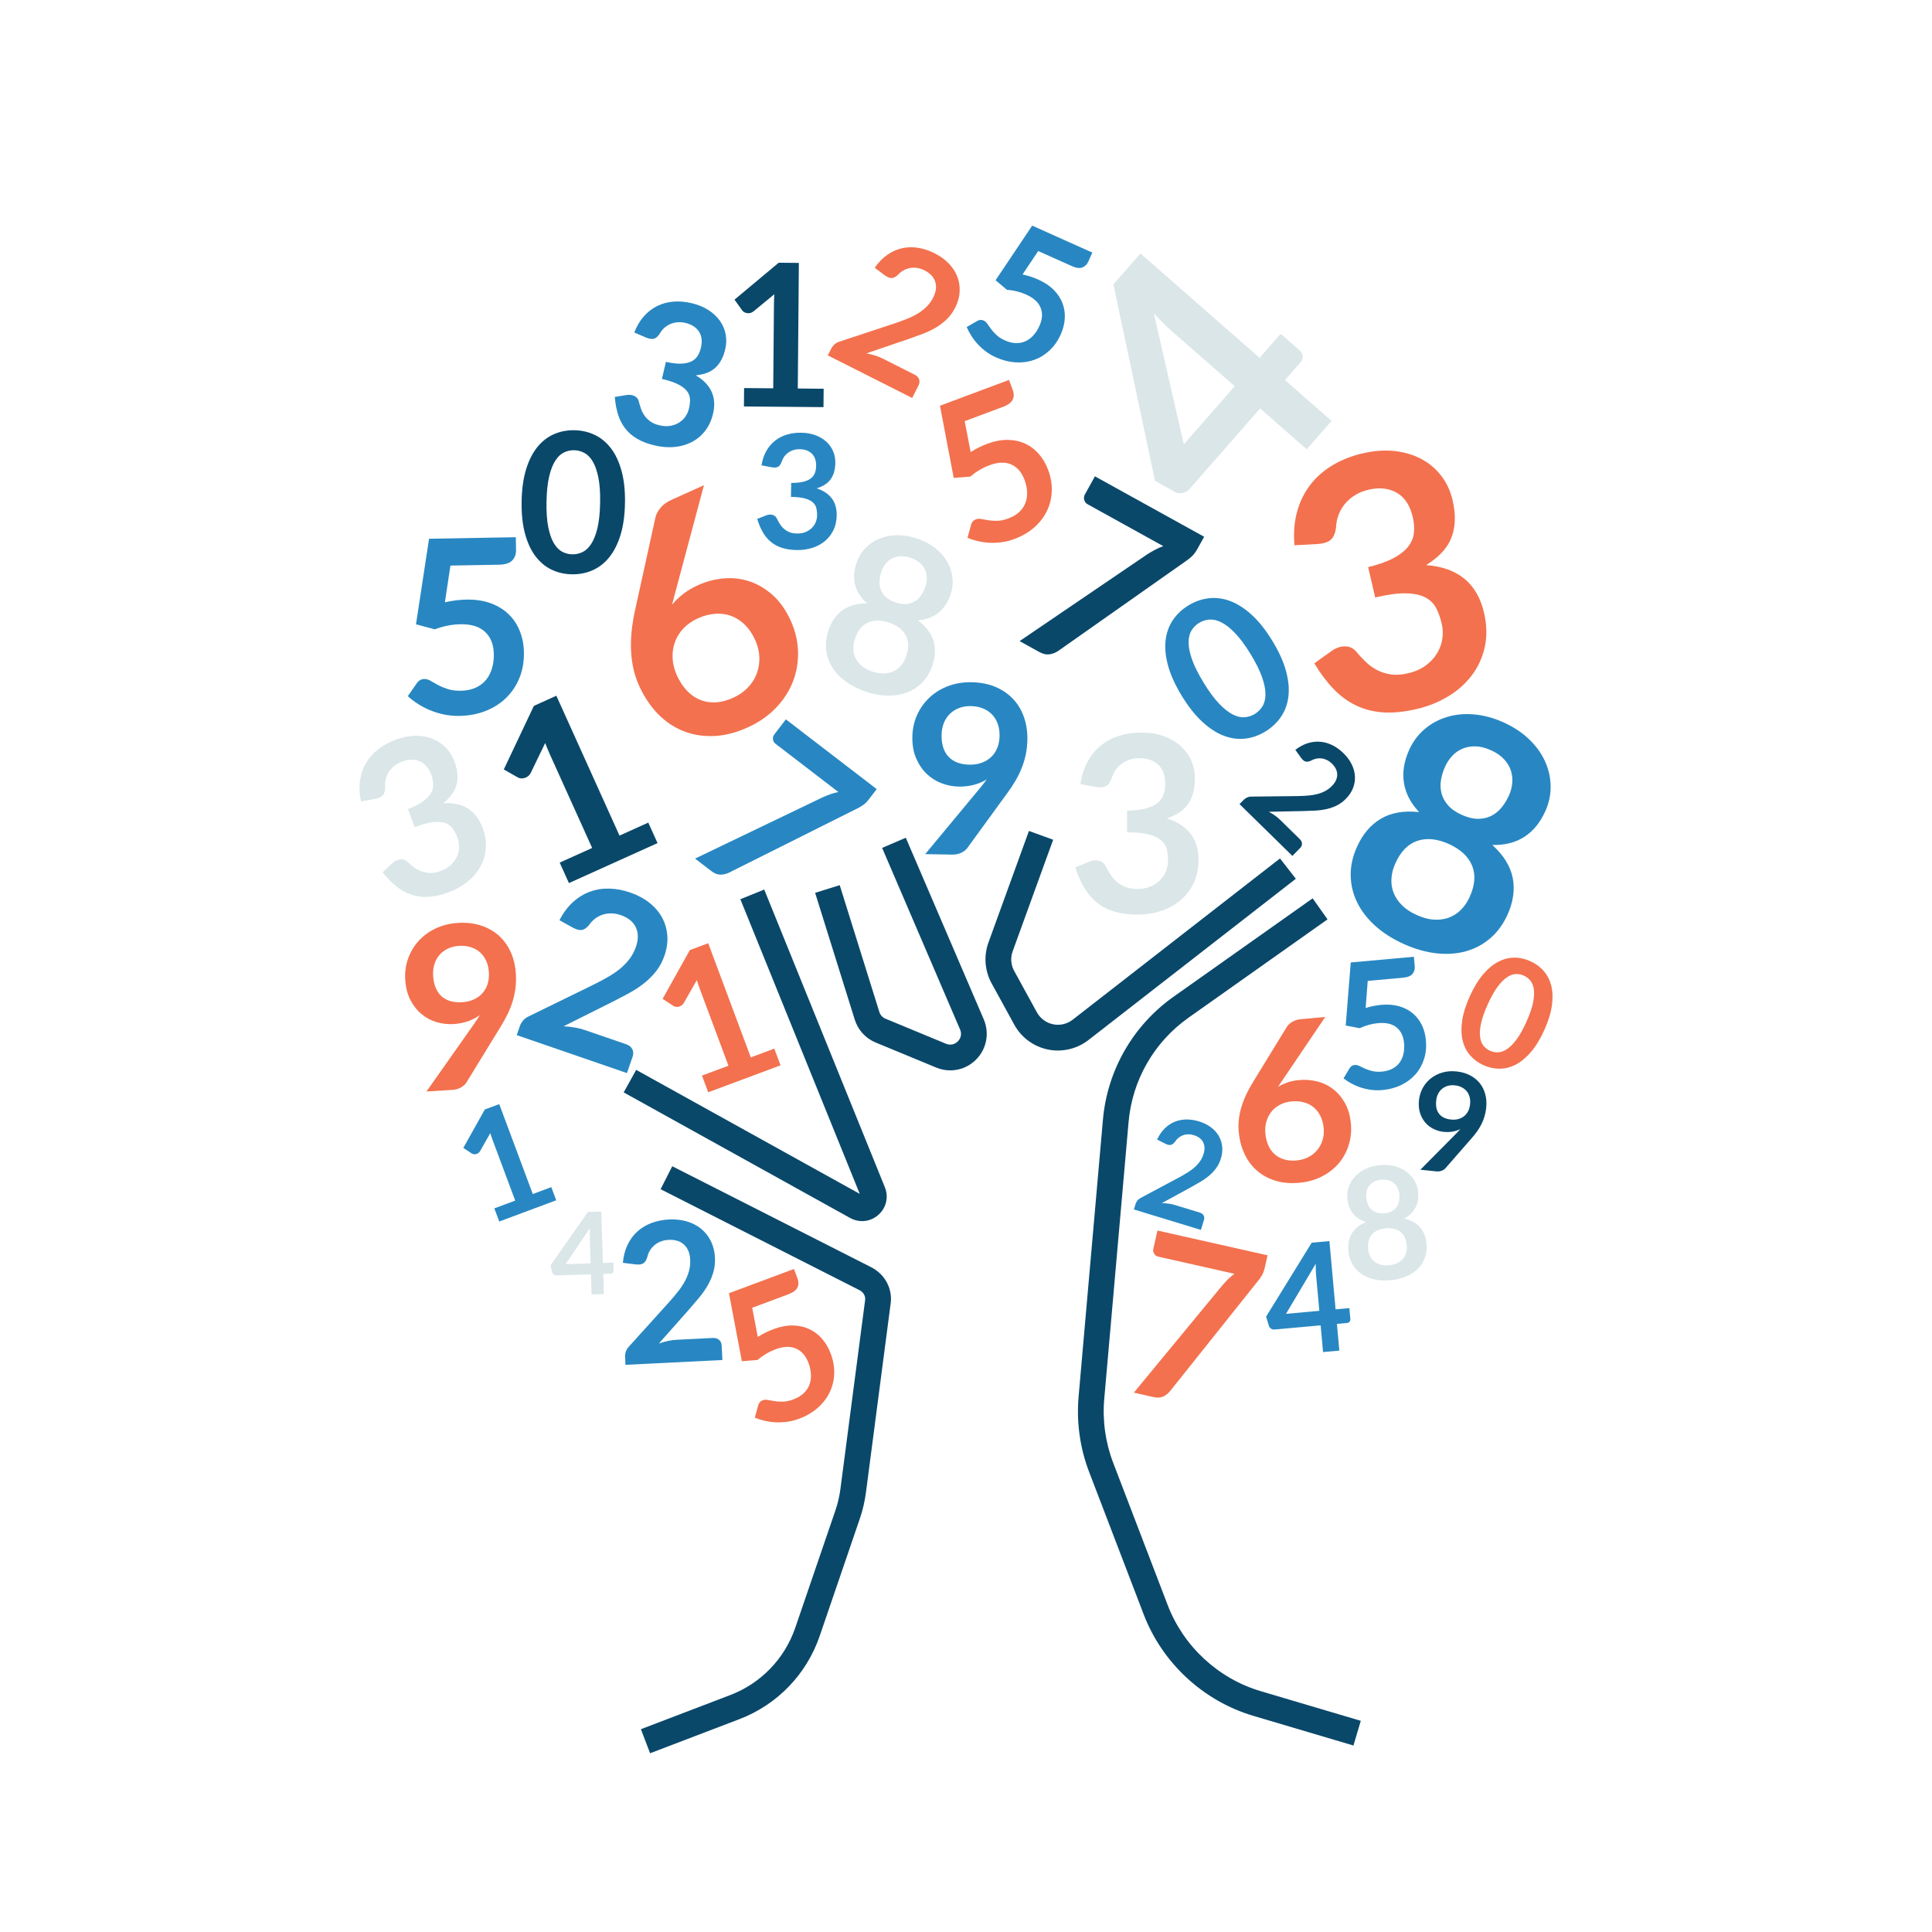 <?xml version="1.0" encoding="windows-1252"?>
<!-- Generator: Adobe Illustrator 19.0.0, SVG Export Plug-In . SVG Version: 6.00 Build 0)  -->
<svg version="1.1" id="Layer_1" xmlns="http://www.w3.org/2000/svg" xmlns:xlink="http://www.w3.org/1999/xlink" x="0px" y="0px" viewBox="0 0 150 150" style="enable-background:new 0 0 150 150;" xml:space="preserve">
<g id="XMLID_1_">
	<g id="XMLID_18_">
		<path id="XMLID_137_" style="fill:#0A486A;" d="M50.473,136.123l-0.714-1.869l6.93-2.647c2.388-0.912,4.232-2.822,5.059-5.24    l3.111-9.093c0.185-0.541,0.316-1.101,0.39-1.665l1.92-14.681c0.039-0.301-0.137-0.605-0.427-0.753L51.289,92.33l0.905-1.783    l15.454,7.845c1.047,0.533,1.652,1.65,1.506,2.782l-1.921,14.693c-0.091,0.696-0.252,1.387-0.48,2.054l-3.111,9.093    c-1.02,2.981-3.294,5.337-6.238,6.462L50.473,136.123z"/>
	</g>
	<g id="XMLID_16_">
		<path id="XMLID_136_" style="fill:#0A486A;" d="M105.082,135.522l-7.771-2.303c-3.883-1.15-7.066-4.095-8.516-7.878l-4.237-11.062    c-0.708-1.846-0.991-3.864-0.817-5.836l1.89-21.507c0.337-3.841,2.337-7.323,5.486-9.553l10.798-7.637l1.154,1.633l-10.797,7.637    c-2.669,1.89-4.364,4.84-4.649,8.095l-1.89,21.508c-0.147,1.671,0.093,3.381,0.692,4.944l4.237,11.063    c1.229,3.205,3.926,5.7,7.217,6.675l7.771,2.303L105.082,135.522z"/>
	</g>
	<g id="XMLID_19_">
		<path id="XMLID_135_" style="fill:#0A486A;" d="M82.138,81.563c-0.261,0-0.523-0.026-0.784-0.08    c-1.109-0.229-2.059-0.932-2.604-1.925l-1.762-3.212c-0.534-0.975-0.623-2.132-0.243-3.175l3.141-8.657l1.881,0.683l-3.142,8.658    c-0.184,0.503-0.141,1.061,0.117,1.531l1.762,3.21c0.263,0.479,0.721,0.818,1.256,0.929c0.531,0.111,1.088-0.018,1.52-0.354    l16.099-12.522l1.229,1.579L84.507,80.749C83.822,81.281,82.988,81.563,82.138,81.563z"/>
	</g>
	<g id="XMLID_20_">
		<path id="XMLID_134_" style="fill:#0A486A;" d="M73.776,83.104c-0.366,0-0.735-0.071-1.089-0.218l-4.7-1.945    c-0.779-0.321-1.371-0.969-1.624-1.774l-3.077-9.847l1.909-0.597l3.077,9.847c0.074,0.237,0.249,0.428,0.478,0.522l4.701,1.946    c0.48,0.198,0.822-0.092,0.916-0.186c0.093-0.095,0.38-0.438,0.174-0.919l-6.053-14.102l1.838-0.789l6.053,14.102    c0.457,1.066,0.226,2.288-0.589,3.113C75.246,82.812,74.519,83.104,73.776,83.104z"/>
	</g>
	<g id="XMLID_17_">
		<path id="XMLID_133_" style="fill:#0A486A;" d="M66.935,94.808c-0.317,0-0.637-0.081-0.933-0.245l-17.579-9.75l0.97-1.748    l17.358,9.627l-9.27-22.877l1.854-0.751L68.7,92.175c0.309,0.761,0.111,1.604-0.504,2.148    C67.834,94.644,67.388,94.808,66.935,94.808z"/>
	</g>
	<g id="XMLID_22_">
		<path id="XMLID_131_" style="fill:#DAE6E8;" d="M83.888,60.882c0.096-0.663,0.281-1.245,0.555-1.745    c0.274-0.5,0.617-0.918,1.028-1.253c0.411-0.334,0.883-0.586,1.415-0.755c0.532-0.168,1.104-0.253,1.717-0.253    c0.637,0,1.212,0.091,1.726,0.273c0.513,0.182,0.951,0.434,1.314,0.755s0.643,0.699,0.837,1.133s0.291,0.902,0.291,1.406    c0,0.44-0.049,0.827-0.147,1.162c-0.1,0.334-0.241,0.626-0.426,0.875s-0.414,0.459-0.688,0.631    c-0.274,0.172-0.583,0.315-0.928,0.43c0.829,0.262,1.447,0.66,1.855,1.195c0.407,0.536,0.611,1.208,0.611,2.018    c0,0.688-0.127,1.297-0.382,1.826c-0.255,0.529-0.6,0.974-1.033,1.334c-0.434,0.36-0.936,0.633-1.506,0.817    c-0.57,0.185-1.175,0.277-1.812,0.277c-0.695,0-1.301-0.08-1.817-0.239c-0.516-0.159-0.965-0.396-1.348-0.708    c-0.383-0.312-0.708-0.695-0.976-1.147s-0.497-0.976-0.688-1.568l1.042-0.43c0.274-0.115,0.531-0.145,0.771-0.091    c0.238,0.054,0.412,0.183,0.521,0.387c0.115,0.223,0.241,0.443,0.378,0.66c0.137,0.217,0.301,0.41,0.492,0.579    s0.416,0.306,0.675,0.411c0.258,0.105,0.565,0.158,0.922,0.158c0.402,0,0.753-0.065,1.052-0.196c0.3-0.131,0.55-0.301,0.751-0.512    s0.351-0.445,0.449-0.703c0.099-0.258,0.148-0.518,0.148-0.779c0-0.332-0.035-0.633-0.105-0.904    c-0.07-0.271-0.217-0.502-0.439-0.693c-0.224-0.191-0.544-0.341-0.961-0.45c-0.418-0.108-0.977-0.163-1.678-0.163v-1.683    c0.579-0.006,1.061-0.061,1.443-0.163s0.687-0.244,0.913-0.426s0.384-0.4,0.474-0.655c0.089-0.255,0.134-0.536,0.134-0.841    c0-0.65-0.182-1.144-0.545-1.482c-0.363-0.337-0.848-0.506-1.454-0.506c-0.28,0-0.538,0.04-0.774,0.119    c-0.235,0.08-0.447,0.191-0.636,0.335c-0.188,0.144-0.346,0.311-0.473,0.502c-0.128,0.191-0.224,0.401-0.287,0.631    c-0.108,0.293-0.25,0.488-0.426,0.583c-0.175,0.096-0.422,0.118-0.741,0.067L83.888,60.882z"/>
	</g>
	<g id="XMLID_38_">
		<path id="XMLID_129_" style="fill:#0A486A;" d="M100.914,65.148c0.109,0.107,0.168,0.225,0.172,0.351s-0.045,0.239-0.145,0.341    l-0.6,0.613l-4.105-4.023l0.332-0.339c0.068-0.069,0.154-0.127,0.257-0.175c0.104-0.047,0.216-0.07,0.339-0.068l3.602-0.041    c0.303-0.006,0.584-0.02,0.842-0.043s0.494-0.065,0.709-0.125c0.216-0.059,0.414-0.139,0.596-0.238    c0.182-0.102,0.35-0.229,0.504-0.387c0.141-0.144,0.244-0.29,0.31-0.439s0.097-0.299,0.094-0.447    c-0.003-0.149-0.038-0.294-0.108-0.436s-0.171-0.277-0.303-0.407c-0.122-0.118-0.252-0.212-0.389-0.278s-0.275-0.108-0.418-0.125    c-0.141-0.017-0.278-0.01-0.415,0.019c-0.136,0.028-0.267,0.079-0.392,0.151c-0.172,0.081-0.314,0.105-0.43,0.074    s-0.232-0.127-0.351-0.287l-0.445-0.623c0.323-0.246,0.649-0.42,0.979-0.52c0.332-0.101,0.657-0.136,0.977-0.105    c0.32,0.029,0.631,0.12,0.934,0.272c0.301,0.153,0.584,0.358,0.85,0.618c0.276,0.271,0.488,0.559,0.638,0.865    c0.149,0.305,0.232,0.611,0.249,0.92c0.018,0.309-0.031,0.613-0.146,0.912c-0.114,0.299-0.297,0.576-0.549,0.832    c-0.217,0.222-0.448,0.395-0.697,0.519c-0.248,0.124-0.512,0.218-0.787,0.282c-0.277,0.064-0.566,0.104-0.87,0.121    s-0.616,0.029-0.938,0.038l-2.699,0.056c0.168,0.088,0.326,0.186,0.475,0.291c0.148,0.104,0.281,0.214,0.396,0.328L100.914,65.148    z"/>
	</g>
	<g id="XMLID_21_">
		<path id="XMLID_126_" style="fill:#2887C2;" d="M98.778,49.743c0.511,0.834,0.865,1.615,1.063,2.339s0.263,1.385,0.192,1.979    c-0.069,0.595-0.259,1.122-0.569,1.582c-0.31,0.459-0.715,0.843-1.213,1.148c-0.499,0.305-1.021,0.49-1.567,0.554    s-1.099-0.008-1.657-0.218c-0.56-0.209-1.116-0.568-1.669-1.076c-0.554-0.507-1.086-1.178-1.596-2.012    c-0.514-0.839-0.87-1.619-1.069-2.34c-0.199-0.721-0.265-1.378-0.197-1.972c0.067-0.593,0.254-1.118,0.56-1.575    s0.707-0.839,1.206-1.144s1.023-0.491,1.574-0.558c0.55-0.067,1.105,0.003,1.667,0.211c0.562,0.209,1.119,0.565,1.674,1.069    S98.265,48.904,98.778,49.743z M97.091,50.776c-0.425-0.693-0.827-1.235-1.206-1.627c-0.38-0.393-0.737-0.671-1.072-0.837    c-0.335-0.165-0.646-0.233-0.932-0.207c-0.287,0.026-0.55,0.113-0.788,0.259c-0.234,0.143-0.427,0.335-0.579,0.578    s-0.229,0.549-0.233,0.92c-0.002,0.372,0.086,0.815,0.265,1.331c0.179,0.515,0.481,1.119,0.905,1.812s0.825,1.236,1.202,1.629    c0.378,0.395,0.733,0.675,1.065,0.841c0.333,0.167,0.641,0.236,0.926,0.211c0.284-0.025,0.544-0.109,0.777-0.252    c0.238-0.146,0.435-0.341,0.589-0.584c0.155-0.244,0.235-0.551,0.239-0.924c0.006-0.373-0.08-0.818-0.258-1.335    C97.815,52.074,97.515,51.47,97.091,50.776z"/>
	</g>
	<g id="XMLID_68_">
		<path id="XMLID_123_" style="fill:#DAE6E8;" d="M99.432,25.916l1.467,1.285c0.137,0.12,0.215,0.268,0.236,0.444    s-0.039,0.346-0.184,0.509l-1.186,1.354l3.619,3.17l-1.931,2.204l-3.62-3.17l-5.479,6.255c-0.15,0.171-0.335,0.275-0.555,0.312    c-0.22,0.037-0.424,0.004-0.61-0.1l-1.515-0.856l-3.229-15.243l2.102-2.399l9.249,8.103L99.432,25.916z M95.865,29.987    l-4.85-4.249c-0.458-0.401-0.938-0.875-1.437-1.421l2.334,10.182L95.865,29.987z"/>
	</g>
	<g id="XMLID_53_">
		<path id="XMLID_121_" style="fill:#F3714E;" d="M98.412,97.462l-0.205,0.916c-0.062,0.273-0.141,0.488-0.234,0.644    c-0.096,0.155-0.184,0.284-0.268,0.385l-6.86,8.597c-0.142,0.178-0.317,0.316-0.524,0.416c-0.209,0.1-0.462,0.117-0.759,0.05    l-1.531-0.345l6.911-8.378c0.152-0.169,0.299-0.323,0.44-0.463c0.143-0.138,0.297-0.267,0.46-0.386l-5.92-1.333    c-0.132-0.029-0.234-0.103-0.31-0.222s-0.099-0.244-0.069-0.376l0.322-1.429L98.412,97.462z"/>
	</g>
	<g id="XMLID_54_">
		<path id="XMLID_118_" style="fill:#2887C2;" d="M104.764,101.561l0.076,0.841c0.007,0.078-0.012,0.148-0.057,0.209    c-0.047,0.062-0.116,0.097-0.21,0.105l-0.775,0.07l0.188,2.073l-1.264,0.115l-0.188-2.074l-3.585,0.324    c-0.097,0.01-0.187-0.014-0.268-0.068c-0.078-0.053-0.133-0.124-0.161-0.213l-0.22-0.721l3.54-5.74l1.375-0.125l0.479,5.301    L104.764,101.561z M102.432,101.771l-0.252-2.779c-0.023-0.262-0.032-0.553-0.025-0.874l-2.309,3.888L102.432,101.771z"/>
	</g>
	<g id="XMLID_55_">
		<path id="XMLID_114_" style="fill:#DAE6E8;" d="M109.007,94.611c0.548,0.125,0.965,0.354,1.251,0.688    c0.286,0.333,0.452,0.759,0.499,1.274c0.035,0.387-0.007,0.744-0.125,1.072c-0.119,0.327-0.301,0.614-0.547,0.86    c-0.246,0.245-0.55,0.446-0.912,0.6c-0.361,0.155-0.769,0.252-1.22,0.293s-0.87,0.019-1.253-0.068    c-0.384-0.087-0.719-0.229-1.005-0.428c-0.286-0.197-0.517-0.447-0.692-0.747c-0.176-0.302-0.28-0.646-0.315-1.033    c-0.047-0.516,0.04-0.964,0.262-1.343c0.222-0.38,0.591-0.681,1.107-0.901c-0.439-0.139-0.78-0.362-1.021-0.67    c-0.242-0.308-0.383-0.691-0.425-1.15c-0.029-0.331,0.01-0.645,0.119-0.942c0.109-0.3,0.274-0.565,0.497-0.799    c0.224-0.233,0.497-0.425,0.824-0.574c0.325-0.148,0.689-0.242,1.092-0.278c0.404-0.036,0.779-0.011,1.126,0.077    c0.347,0.089,0.651,0.228,0.912,0.418c0.262,0.188,0.473,0.421,0.634,0.695s0.256,0.576,0.285,0.907    c0.042,0.459-0.028,0.86-0.21,1.207S109.414,94.396,109.007,94.611z M107.246,91.589c-0.222,0.02-0.41,0.071-0.565,0.155    c-0.155,0.082-0.28,0.187-0.377,0.311c-0.097,0.125-0.163,0.264-0.2,0.418c-0.037,0.153-0.048,0.313-0.032,0.479    c0.016,0.173,0.052,0.339,0.108,0.499c0.058,0.158,0.142,0.298,0.255,0.416c0.112,0.117,0.254,0.207,0.426,0.27    c0.173,0.061,0.38,0.08,0.621,0.059c0.242-0.021,0.442-0.078,0.601-0.17s0.282-0.205,0.371-0.342    c0.089-0.136,0.147-0.288,0.176-0.454c0.027-0.167,0.033-0.337,0.018-0.51c-0.016-0.165-0.056-0.321-0.122-0.465    c-0.064-0.146-0.156-0.27-0.271-0.375c-0.115-0.106-0.257-0.186-0.425-0.238C107.662,91.586,107.468,91.568,107.246,91.589z     M107.848,98.233c0.245-0.022,0.458-0.078,0.637-0.164c0.179-0.088,0.327-0.2,0.442-0.336c0.115-0.137,0.198-0.294,0.246-0.474    c0.049-0.179,0.064-0.369,0.046-0.571c-0.043-0.479-0.209-0.83-0.497-1.052c-0.288-0.221-0.667-0.312-1.134-0.27    c-0.468,0.042-0.823,0.199-1.067,0.469c-0.243,0.271-0.344,0.645-0.3,1.124c0.019,0.202,0.067,0.387,0.147,0.554    c0.08,0.168,0.189,0.308,0.328,0.421c0.138,0.114,0.303,0.197,0.495,0.252C107.383,98.239,107.602,98.256,107.848,98.233z"/>
	</g>
	<g id="XMLID_58_">
		<path id="XMLID_111_" style="fill:#F3714E;" d="M99.607,83.813l-0.382,0.572c0.23-0.142,0.481-0.259,0.754-0.351    c0.272-0.091,0.569-0.149,0.891-0.179c0.471-0.043,0.936-0.008,1.395,0.107c0.458,0.114,0.871,0.312,1.238,0.596    c0.366,0.281,0.675,0.646,0.923,1.092c0.249,0.446,0.401,0.979,0.458,1.599c0.052,0.58-0.006,1.133-0.172,1.66    s-0.424,0.997-0.774,1.412c-0.351,0.412-0.787,0.753-1.31,1.02c-0.522,0.268-1.11,0.431-1.766,0.49    c-0.665,0.06-1.271,0.008-1.819-0.156c-0.547-0.164-1.023-0.421-1.432-0.769c-0.407-0.348-0.734-0.781-0.98-1.301    c-0.247-0.518-0.4-1.104-0.459-1.759c-0.054-0.586,0.012-1.197,0.193-1.836c0.183-0.638,0.493-1.313,0.933-2.024l2.608-4.254    c0.092-0.147,0.231-0.279,0.421-0.394c0.189-0.115,0.412-0.186,0.671-0.209l1.894-0.172L99.607,83.813z M100.663,90.098    c0.338-0.031,0.644-0.116,0.918-0.258c0.274-0.14,0.503-0.323,0.688-0.549c0.185-0.224,0.322-0.481,0.412-0.77    c0.089-0.288,0.119-0.597,0.09-0.925c-0.032-0.354-0.116-0.67-0.251-0.945c-0.135-0.273-0.312-0.499-0.53-0.681    c-0.219-0.18-0.474-0.308-0.764-0.387c-0.291-0.077-0.605-0.101-0.944-0.069c-0.339,0.03-0.64,0.115-0.905,0.255    s-0.486,0.32-0.662,0.541c-0.177,0.222-0.308,0.478-0.391,0.766c-0.085,0.288-0.112,0.593-0.083,0.914    c0.031,0.345,0.107,0.654,0.228,0.93s0.283,0.505,0.488,0.689c0.204,0.184,0.449,0.319,0.735,0.405    C99.978,90.103,100.301,90.13,100.663,90.098z"/>
	</g>
	<g id="XMLID_56_">
		<path id="XMLID_109_" style="fill:#2887C2;" d="M106.029,78.259c0.216-0.065,0.423-0.118,0.623-0.157    c0.199-0.038,0.393-0.066,0.581-0.084c0.521-0.047,0.988-0.011,1.401,0.108c0.413,0.12,0.767,0.306,1.062,0.556    s0.527,0.553,0.699,0.909c0.17,0.356,0.274,0.748,0.313,1.175c0.047,0.525-0.001,1.015-0.148,1.466    c-0.146,0.453-0.369,0.849-0.671,1.188c-0.303,0.339-0.671,0.614-1.106,0.824c-0.437,0.209-0.92,0.339-1.45,0.387    c-0.312,0.028-0.61,0.022-0.896-0.017s-0.555-0.101-0.81-0.187c-0.254-0.084-0.492-0.188-0.713-0.309    c-0.222-0.122-0.422-0.252-0.601-0.393l0.457-0.768c0.096-0.167,0.233-0.257,0.411-0.272c0.115-0.011,0.234,0.014,0.36,0.077    c0.126,0.062,0.27,0.13,0.431,0.203c0.162,0.073,0.35,0.137,0.564,0.191s0.469,0.068,0.762,0.042    c0.312-0.028,0.582-0.104,0.812-0.226c0.229-0.122,0.414-0.282,0.556-0.477c0.142-0.195,0.241-0.421,0.299-0.678    s0.072-0.532,0.046-0.825c-0.049-0.541-0.244-0.948-0.585-1.226c-0.341-0.275-0.818-0.386-1.433-0.33    c-0.472,0.043-0.946,0.173-1.425,0.392l-1.086-0.206l0.389-4.896l4.904-0.444l0.064,0.722c0.022,0.243-0.035,0.446-0.173,0.61    c-0.138,0.166-0.387,0.263-0.749,0.296l-2.727,0.246L106.029,78.259z"/>
	</g>
	<g id="XMLID_59_">
		<path id="XMLID_106_" style="fill:#0A486A;" d="M113.006,88.062c0.068-0.069,0.134-0.137,0.195-0.202    c0.061-0.065,0.121-0.132,0.178-0.198c-0.19,0.097-0.396,0.161-0.617,0.197c-0.221,0.037-0.449,0.042-0.685,0.018    c-0.269-0.029-0.526-0.103-0.772-0.224c-0.248-0.12-0.463-0.284-0.643-0.493c-0.18-0.21-0.316-0.459-0.411-0.749    c-0.094-0.29-0.121-0.621-0.082-0.993c0.037-0.347,0.137-0.665,0.298-0.955c0.16-0.29,0.369-0.537,0.626-0.74    c0.257-0.205,0.555-0.355,0.894-0.453c0.34-0.098,0.705-0.125,1.1-0.084c0.396,0.043,0.746,0.142,1.049,0.302    c0.303,0.158,0.555,0.362,0.754,0.611c0.199,0.248,0.342,0.537,0.428,0.864c0.088,0.326,0.11,0.678,0.07,1.053    c-0.025,0.24-0.07,0.464-0.134,0.675c-0.064,0.21-0.144,0.411-0.24,0.602c-0.097,0.188-0.208,0.374-0.335,0.552    c-0.128,0.178-0.268,0.353-0.42,0.525l-2.043,2.341c-0.07,0.08-0.169,0.142-0.297,0.188c-0.127,0.047-0.268,0.062-0.422,0.045    l-1.217-0.129L113.006,88.062z M111.505,85.456c-0.046,0.432,0.03,0.773,0.229,1.025c0.199,0.25,0.505,0.397,0.916,0.44    c0.214,0.023,0.409,0.009,0.584-0.04c0.176-0.051,0.326-0.128,0.453-0.234c0.127-0.105,0.229-0.235,0.305-0.39    c0.076-0.155,0.124-0.325,0.144-0.511c0.022-0.211,0.011-0.403-0.036-0.576c-0.047-0.174-0.123-0.323-0.229-0.451    c-0.106-0.126-0.237-0.229-0.394-0.306c-0.156-0.079-0.331-0.127-0.523-0.147c-0.2-0.021-0.384-0.009-0.552,0.041    c-0.168,0.049-0.315,0.126-0.443,0.231c-0.126,0.106-0.229,0.237-0.307,0.394S111.525,85.263,111.505,85.456z"/>
	</g>
	<g id="XMLID_57_">
		<path id="XMLID_104_" style="fill:#2887C2;" d="M93.15,94.145c0.14,0.043,0.238,0.115,0.297,0.219    c0.058,0.105,0.067,0.221,0.027,0.35l-0.236,0.777l-5.203-1.588l0.132-0.43c0.026-0.088,0.072-0.174,0.139-0.26    c0.066-0.084,0.15-0.152,0.255-0.205l3.007-1.605c0.251-0.137,0.481-0.271,0.688-0.404c0.207-0.131,0.388-0.27,0.542-0.412    c0.154-0.145,0.287-0.299,0.396-0.463c0.108-0.162,0.193-0.344,0.254-0.543c0.056-0.182,0.078-0.35,0.067-0.504    c-0.01-0.154-0.049-0.293-0.116-0.416c-0.067-0.125-0.161-0.23-0.281-0.32c-0.12-0.088-0.264-0.156-0.432-0.207    c-0.154-0.047-0.303-0.07-0.448-0.066c-0.144,0.004-0.278,0.029-0.404,0.078c-0.126,0.047-0.239,0.113-0.341,0.197    c-0.103,0.082-0.189,0.182-0.263,0.299c-0.108,0.141-0.219,0.225-0.329,0.248c-0.109,0.023-0.25-0.006-0.42-0.088l-0.645-0.328    c0.163-0.348,0.361-0.637,0.596-0.865c0.233-0.229,0.492-0.4,0.773-0.516c0.282-0.113,0.583-0.174,0.903-0.178    c0.319-0.002,0.647,0.047,0.983,0.15c0.35,0.105,0.653,0.256,0.912,0.447s0.463,0.412,0.612,0.664    c0.148,0.252,0.239,0.529,0.274,0.83c0.033,0.301,0.001,0.613-0.098,0.938c-0.086,0.281-0.206,0.527-0.36,0.74    c-0.155,0.213-0.334,0.406-0.539,0.58c-0.204,0.174-0.43,0.336-0.677,0.482s-0.504,0.293-0.771,0.441l-2.243,1.225    c0.179,0,0.354,0.014,0.524,0.037s0.33,0.057,0.477,0.102L93.15,94.145z"/>
	</g>
	<g id="XMLID_24_">
		<path id="XMLID_102_" style="fill:#F3714E;" d="M100.503,42.335c-0.083-0.958-0.013-1.831,0.207-2.62    c0.221-0.788,0.563-1.483,1.03-2.086c0.466-0.601,1.043-1.105,1.732-1.516c0.689-0.409,1.462-0.714,2.316-0.912    c0.892-0.208,1.726-0.268,2.502-0.181s1.472,0.297,2.084,0.628c0.613,0.332,1.125,0.77,1.538,1.312    c0.413,0.542,0.701,1.166,0.865,1.87c0.143,0.615,0.199,1.173,0.17,1.672c-0.029,0.5-0.133,0.954-0.31,1.361    c-0.178,0.408-0.43,0.777-0.758,1.106c-0.327,0.33-0.712,0.631-1.156,0.903c1.244,0.096,2.236,0.452,2.981,1.068    c0.745,0.615,1.249,1.489,1.513,2.621c0.224,0.962,0.243,1.854,0.059,2.678c-0.184,0.822-0.521,1.557-1.009,2.2    c-0.49,0.645-1.103,1.188-1.84,1.633c-0.738,0.444-1.552,0.77-2.443,0.978c-0.972,0.226-1.844,0.311-2.617,0.257    c-0.773-0.055-1.479-0.239-2.115-0.551c-0.637-0.312-1.216-0.741-1.737-1.287s-1.012-1.202-1.472-1.969l1.316-0.94    c0.346-0.25,0.694-0.375,1.047-0.378c0.352-0.001,0.636,0.122,0.854,0.373c0.232,0.274,0.48,0.541,0.742,0.799    c0.263,0.259,0.555,0.476,0.877,0.648c0.322,0.175,0.682,0.292,1.076,0.355c0.396,0.063,0.842,0.037,1.342-0.079    c0.561-0.131,1.029-0.336,1.406-0.616c0.376-0.28,0.671-0.6,0.883-0.96c0.212-0.358,0.346-0.735,0.399-1.128    c0.055-0.394,0.039-0.772-0.046-1.138c-0.108-0.464-0.254-0.873-0.44-1.229c-0.188-0.355-0.467-0.631-0.841-0.826    c-0.374-0.194-0.871-0.3-1.489-0.315c-0.619-0.016-1.419,0.091-2.399,0.319l-0.548-2.354c0.81-0.197,1.464-0.43,1.966-0.696    c0.502-0.268,0.881-0.564,1.139-0.893c0.257-0.327,0.406-0.684,0.448-1.069s0.014-0.792-0.086-1.22    c-0.212-0.909-0.626-1.54-1.244-1.895s-1.351-0.434-2.197-0.236c-0.393,0.092-0.739,0.231-1.044,0.42    c-0.303,0.188-0.563,0.412-0.779,0.674c-0.217,0.262-0.383,0.547-0.499,0.856c-0.115,0.308-0.181,0.634-0.196,0.975    c-0.056,0.446-0.189,0.764-0.404,0.954c-0.215,0.191-0.553,0.303-1.014,0.335L100.503,42.335z"/>
	</g>
	<g id="XMLID_25_">
		<path id="XMLID_100_" style="fill:#0A486A;" d="M50.333,63.867l0.718,1.591l-6.879,3.105l-0.718-1.591l2.52-1.137L42.7,58.586    c-0.129-0.286-0.253-0.585-0.373-0.896l-1.113,2.303c-0.066,0.128-0.146,0.224-0.237,0.288c-0.091,0.066-0.185,0.11-0.282,0.132    c-0.096,0.023-0.188,0.029-0.276,0.017c-0.089-0.012-0.161-0.037-0.22-0.073l-1.085-0.616l2.336-4.937l1.745-0.788l4.903,10.859    L50.333,63.867z"/>
	</g>
	<g id="XMLID_70_">
		<path id="XMLID_98_" style="fill:#2887C2;" d="M34.541,46.762c0.301-0.068,0.589-0.119,0.866-0.152    c0.276-0.033,0.543-0.053,0.801-0.058c0.717-0.013,1.351,0.084,1.901,0.288c0.551,0.204,1.016,0.491,1.394,0.862    c0.377,0.37,0.666,0.808,0.862,1.31c0.198,0.503,0.302,1.046,0.312,1.631c0.013,0.724-0.103,1.386-0.347,1.988    s-0.589,1.119-1.034,1.552c-0.445,0.433-0.976,0.771-1.591,1.015c-0.615,0.242-1.288,0.371-2.017,0.385    c-0.428,0.007-0.834-0.03-1.219-0.111c-0.385-0.08-0.747-0.192-1.086-0.334c-0.339-0.141-0.654-0.306-0.943-0.493    c-0.29-0.186-0.549-0.385-0.779-0.595l0.699-1.003c0.147-0.216,0.343-0.326,0.588-0.33c0.157-0.003,0.319,0.044,0.484,0.142    c0.165,0.098,0.354,0.204,0.567,0.32s0.462,0.221,0.751,0.316c0.288,0.096,0.633,0.14,1.035,0.133    c0.428-0.008,0.804-0.084,1.129-0.228c0.324-0.144,0.592-0.342,0.805-0.595c0.212-0.252,0.371-0.551,0.475-0.896    c0.104-0.345,0.153-0.718,0.146-1.12c-0.013-0.742-0.239-1.318-0.677-1.729c-0.438-0.411-1.078-0.608-1.921-0.594    c-0.648,0.012-1.309,0.143-1.984,0.395l-1.46-0.39l1.014-6.643l6.735-0.119l0.018,0.991c0.006,0.333-0.093,0.604-0.297,0.815    c-0.204,0.211-0.554,0.321-1.05,0.33l-3.745,0.066L34.541,46.762z"/>
	</g>
	<g id="XMLID_23_">
		<path id="XMLID_96_" style="fill:#DAE6E8;" d="M28.032,62.229c-0.127-0.581-0.153-1.121-0.081-1.622    c0.072-0.501,0.227-0.954,0.465-1.36c0.237-0.406,0.551-0.761,0.94-1.066c0.39-0.306,0.839-0.554,1.348-0.744    c0.529-0.198,1.035-0.301,1.518-0.309c0.483-0.009,0.926,0.064,1.327,0.218c0.402,0.156,0.751,0.382,1.047,0.682    c0.296,0.3,0.523,0.659,0.68,1.077c0.136,0.365,0.215,0.703,0.237,1.011c0.021,0.309-0.006,0.595-0.082,0.859    c-0.076,0.265-0.201,0.511-0.376,0.738c-0.174,0.228-0.387,0.443-0.637,0.646c0.77-0.041,1.407,0.099,1.912,0.416    c0.506,0.318,0.883,0.814,1.135,1.487c0.214,0.572,0.298,1.117,0.25,1.635c-0.047,0.52-0.195,0.996-0.443,1.429    c-0.248,0.435-0.58,0.816-0.998,1.146c-0.416,0.332-0.889,0.595-1.418,0.793c-0.578,0.216-1.105,0.337-1.584,0.366    c-0.479,0.027-0.925-0.028-1.34-0.169c-0.414-0.14-0.804-0.357-1.166-0.65c-0.363-0.292-0.717-0.656-1.06-1.088l0.731-0.682    c0.193-0.181,0.396-0.285,0.612-0.314c0.215-0.029,0.399,0.023,0.553,0.16c0.165,0.15,0.338,0.293,0.519,0.432    c0.182,0.136,0.378,0.247,0.59,0.327c0.211,0.081,0.439,0.125,0.687,0.132c0.247,0.008,0.52-0.044,0.815-0.155    c0.334-0.125,0.604-0.288,0.813-0.49c0.208-0.202,0.363-0.422,0.465-0.659c0.101-0.236,0.153-0.479,0.155-0.723    c0.002-0.246-0.038-0.477-0.119-0.694c-0.104-0.275-0.227-0.515-0.369-0.718c-0.142-0.204-0.335-0.35-0.579-0.438    c-0.246-0.09-0.559-0.115-0.938-0.076c-0.381,0.04-0.862,0.168-1.445,0.387l-0.521-1.397c0.479-0.186,0.862-0.38,1.148-0.584    c0.285-0.204,0.495-0.415,0.626-0.637c0.132-0.221,0.195-0.453,0.19-0.691c-0.006-0.239-0.056-0.487-0.15-0.742    c-0.202-0.539-0.507-0.894-0.913-1.061c-0.407-0.167-0.862-0.158-1.365,0.03c-0.233,0.087-0.435,0.201-0.606,0.34    c-0.171,0.139-0.312,0.297-0.424,0.476c-0.111,0.176-0.191,0.365-0.236,0.563c-0.048,0.198-0.062,0.403-0.043,0.614    c0.001,0.277-0.057,0.482-0.172,0.616c-0.117,0.134-0.315,0.229-0.596,0.286L28.032,62.229z"/>
	</g>
	<g id="XMLID_69_">
		<path id="XMLID_94_" style="fill:#2887C2;" d="M48.61,81.073c0.23,0.08,0.391,0.207,0.481,0.383s0.099,0.37,0.025,0.583    l-0.439,1.276l-8.557-2.948l0.244-0.707c0.049-0.144,0.131-0.284,0.246-0.422c0.114-0.138,0.261-0.246,0.437-0.327l5.094-2.491    c0.427-0.213,0.816-0.423,1.168-0.63c0.351-0.207,0.659-0.425,0.926-0.655c0.265-0.23,0.493-0.478,0.685-0.743    s0.344-0.562,0.456-0.891c0.103-0.298,0.15-0.576,0.144-0.833c-0.008-0.257-0.065-0.49-0.169-0.7    c-0.104-0.209-0.255-0.392-0.45-0.545c-0.193-0.154-0.43-0.279-0.706-0.374c-0.253-0.087-0.498-0.132-0.739-0.134    c-0.24-0.003-0.467,0.032-0.677,0.104c-0.212,0.072-0.405,0.174-0.579,0.307c-0.175,0.132-0.326,0.293-0.455,0.48    c-0.188,0.231-0.376,0.363-0.562,0.396c-0.184,0.033-0.415-0.025-0.693-0.171l-1.053-0.585c0.292-0.568,0.64-1.035,1.042-1.402    c0.403-0.366,0.843-0.636,1.317-0.81c0.475-0.175,0.979-0.255,1.512-0.242c0.531,0.013,1.074,0.115,1.626,0.305    c0.575,0.198,1.072,0.465,1.492,0.799c0.419,0.334,0.744,0.715,0.977,1.142c0.231,0.428,0.367,0.893,0.407,1.396    c0.038,0.502-0.034,1.021-0.219,1.556c-0.158,0.46-0.372,0.862-0.643,1.207c-0.27,0.344-0.58,0.655-0.93,0.934    s-0.734,0.532-1.154,0.761c-0.419,0.229-0.855,0.457-1.308,0.688l-3.802,1.903c0.298,0.013,0.588,0.043,0.87,0.093    c0.281,0.049,0.544,0.115,0.786,0.198L48.61,81.073z"/>
	</g>
	<g id="XMLID_31_">
		<path id="XMLID_92_" style="fill:#2887C2;" d="M55.338,103.88c0.202-0.01,0.366,0.039,0.491,0.146    c0.125,0.108,0.192,0.256,0.201,0.442l0.056,1.123l-7.526,0.374l-0.03-0.622c-0.007-0.127,0.013-0.261,0.06-0.402    c0.046-0.142,0.125-0.271,0.235-0.388l3.164-3.504c0.265-0.297,0.5-0.579,0.707-0.849c0.208-0.269,0.378-0.533,0.513-0.794    c0.134-0.26,0.233-0.521,0.299-0.786s0.092-0.541,0.077-0.829c-0.013-0.263-0.062-0.492-0.148-0.688s-0.201-0.359-0.348-0.489    c-0.146-0.129-0.317-0.224-0.516-0.282s-0.419-0.082-0.662-0.069c-0.223,0.011-0.426,0.053-0.613,0.125    c-0.187,0.073-0.351,0.17-0.49,0.291c-0.141,0.121-0.259,0.26-0.353,0.417c-0.094,0.156-0.162,0.327-0.203,0.512    c-0.075,0.237-0.178,0.396-0.311,0.479s-0.329,0.11-0.588,0.082l-0.995-0.125c0.049-0.529,0.173-0.998,0.37-1.406    c0.198-0.408,0.453-0.753,0.767-1.035c0.312-0.281,0.677-0.499,1.093-0.654s0.866-0.245,1.352-0.27    c0.506-0.024,0.973,0.027,1.399,0.155c0.428,0.128,0.797,0.322,1.109,0.58c0.312,0.259,0.56,0.575,0.746,0.952    c0.187,0.376,0.291,0.799,0.314,1.269c0.021,0.405-0.021,0.782-0.123,1.133c-0.102,0.35-0.245,0.686-0.429,1.01    c-0.185,0.323-0.402,0.639-0.656,0.945c-0.253,0.306-0.52,0.618-0.797,0.937l-2.348,2.648c0.233-0.082,0.467-0.147,0.7-0.197    c0.232-0.05,0.456-0.08,0.669-0.091L55.338,103.88z"/>
	</g>
	<g id="XMLID_66_">
		<path id="XMLID_89_" style="fill:#F3714E;" d="M52.434,45.976l-0.255,0.978c0.251-0.308,0.543-0.591,0.877-0.848    c0.333-0.256,0.716-0.483,1.147-0.678c0.632-0.285,1.293-0.458,1.984-0.52c0.691-0.063,1.358,0.014,2.003,0.229    c0.645,0.214,1.246,0.572,1.805,1.069c0.56,0.5,1.027,1.166,1.403,1.998c0.351,0.778,0.538,1.573,0.562,2.384    c0.021,0.811-0.11,1.586-0.396,2.328c-0.287,0.742-0.729,1.423-1.324,2.045c-0.596,0.622-1.333,1.131-2.212,1.527    c-0.894,0.403-1.759,0.622-2.597,0.657c-0.838,0.035-1.623-0.09-2.355-0.377c-0.731-0.285-1.393-0.729-1.984-1.329    c-0.591-0.602-1.084-1.341-1.481-2.22c-0.354-0.785-0.56-1.665-0.613-2.637c-0.054-0.973,0.052-2.057,0.319-3.254l1.571-7.151    c0.055-0.248,0.186-0.496,0.393-0.747c0.206-0.252,0.483-0.455,0.83-0.611l2.543-1.148L52.434,45.976z M56.917,54.178    c0.455-0.205,0.837-0.471,1.149-0.797c0.312-0.326,0.541-0.69,0.69-1.09c0.148-0.402,0.215-0.824,0.2-1.267    c-0.015-0.442-0.121-0.884-0.319-1.324c-0.216-0.477-0.482-0.873-0.801-1.188c-0.319-0.316-0.673-0.546-1.062-0.69    c-0.391-0.144-0.806-0.2-1.245-0.168c-0.44,0.031-0.888,0.149-1.343,0.354c-0.454,0.206-0.832,0.47-1.132,0.79    c-0.301,0.321-0.52,0.679-0.658,1.069c-0.139,0.392-0.196,0.808-0.174,1.248c0.022,0.44,0.131,0.876,0.326,1.308    c0.208,0.462,0.462,0.855,0.761,1.178c0.3,0.325,0.636,0.564,1.008,0.721c0.372,0.157,0.776,0.228,1.215,0.209    C55.969,54.515,56.431,54.397,56.917,54.178z"/>
	</g>
	<g id="XMLID_60_">
		<path id="XMLID_86_" style="fill:#F3714E;" d="M36.766,79.555c0.092-0.131,0.178-0.257,0.259-0.379    c0.081-0.123,0.159-0.246,0.234-0.369c-0.282,0.206-0.597,0.37-0.943,0.488c-0.347,0.117-0.714,0.189-1.102,0.213    c-0.44,0.027-0.877-0.021-1.31-0.148s-0.823-0.334-1.171-0.622c-0.349-0.287-0.638-0.654-0.869-1.097    c-0.23-0.443-0.364-0.971-0.402-1.582c-0.035-0.569,0.037-1.11,0.218-1.623s0.45-0.969,0.81-1.369    c0.358-0.399,0.799-0.725,1.319-0.975c0.521-0.251,1.105-0.396,1.752-0.437c0.652-0.041,1.245,0.027,1.777,0.201    c0.533,0.173,0.994,0.434,1.385,0.781c0.39,0.347,0.699,0.774,0.928,1.279c0.229,0.505,0.362,1.065,0.4,1.683    c0.024,0.394,0.014,0.769-0.031,1.126c-0.047,0.356-0.121,0.702-0.224,1.036c-0.104,0.333-0.234,0.661-0.391,0.983    c-0.157,0.322-0.335,0.644-0.533,0.962l-2.661,4.341c-0.091,0.146-0.233,0.275-0.427,0.386c-0.194,0.107-0.417,0.171-0.67,0.187    l-2.001,0.123L36.766,79.555z M33.628,75.757c0.044,0.711,0.262,1.242,0.652,1.593c0.39,0.351,0.923,0.504,1.599,0.462    c0.353-0.021,0.663-0.096,0.933-0.226c0.27-0.128,0.492-0.296,0.669-0.501c0.176-0.206,0.304-0.443,0.385-0.714    c0.08-0.271,0.111-0.559,0.092-0.864c-0.021-0.348-0.093-0.654-0.216-0.92c-0.123-0.268-0.286-0.489-0.492-0.665    c-0.206-0.177-0.445-0.307-0.719-0.389c-0.273-0.084-0.569-0.116-0.887-0.096c-0.329,0.021-0.622,0.093-0.88,0.218    c-0.258,0.125-0.475,0.29-0.65,0.496c-0.176,0.205-0.306,0.444-0.389,0.718C33.641,75.145,33.609,75.44,33.628,75.757z"/>
	</g>
	<g id="XMLID_61_">
		<path id="XMLID_84_" style="fill:#2887C2;" d="M42.802,92.168l0.382,1.022l-4.422,1.648l-0.382-1.021L40,93.213l-1.738-4.66    c-0.068-0.185-0.135-0.376-0.196-0.575l-0.791,1.391c-0.047,0.076-0.101,0.133-0.16,0.17c-0.06,0.036-0.12,0.061-0.181,0.07    c-0.062,0.011-0.119,0.01-0.174-0.001c-0.055-0.012-0.1-0.029-0.134-0.054l-0.652-0.432l1.665-2.981l1.122-0.418l2.604,6.981    L42.802,92.168z"/>
	</g>
	<g id="XMLID_36_">
		<path id="XMLID_82_" style="fill:#F3714E;" d="M60.116,81.414l0.484,1.298l-5.615,2.094L54.5,83.508l2.057-0.767l-2.206-5.916    c-0.088-0.234-0.17-0.479-0.249-0.731l-1.005,1.765c-0.059,0.098-0.127,0.17-0.202,0.217c-0.076,0.048-0.153,0.077-0.231,0.09    c-0.077,0.013-0.15,0.012-0.22-0.001c-0.069-0.016-0.126-0.038-0.17-0.069l-0.827-0.547l2.113-3.786l1.425-0.531l3.306,8.864    L60.116,81.414z"/>
	</g>
	<g id="XMLID_32_">
		<path id="XMLID_80_" style="fill:#F3714E;" d="M58.835,103.8c0.209-0.131,0.413-0.247,0.612-0.346    c0.2-0.098,0.396-0.183,0.591-0.254c0.537-0.201,1.04-0.298,1.51-0.291s0.896,0.102,1.28,0.28s0.718,0.432,1.001,0.759    c0.281,0.326,0.505,0.709,0.669,1.146c0.202,0.543,0.292,1.074,0.268,1.593c-0.024,0.52-0.146,1.001-0.367,1.445    c-0.221,0.445-0.531,0.842-0.93,1.189c-0.399,0.347-0.873,0.623-1.419,0.827c-0.321,0.12-0.637,0.2-0.95,0.24    c-0.312,0.041-0.614,0.054-0.907,0.038c-0.295-0.017-0.575-0.058-0.844-0.122c-0.268-0.063-0.517-0.144-0.746-0.24l0.26-0.943    c0.055-0.202,0.173-0.338,0.356-0.406c0.118-0.044,0.252-0.051,0.403-0.021c0.15,0.029,0.321,0.06,0.513,0.091    c0.191,0.03,0.408,0.044,0.651,0.039c0.242-0.005,0.515-0.062,0.816-0.176c0.32-0.119,0.584-0.277,0.79-0.473    c0.206-0.193,0.356-0.415,0.45-0.662c0.093-0.248,0.133-0.514,0.119-0.803c-0.014-0.287-0.076-0.582-0.188-0.884    c-0.207-0.556-0.532-0.931-0.971-1.123c-0.44-0.194-0.976-0.173-1.607,0.063c-0.486,0.181-0.95,0.456-1.392,0.824l-1.205,0.095    l-1.003-5.28l5.049-1.883l0.276,0.743c0.094,0.25,0.092,0.481-0.006,0.694c-0.098,0.214-0.333,0.391-0.705,0.529l-2.808,1.047    L58.835,103.8z"/>
	</g>
	<g id="XMLID_62_">
		<path id="XMLID_77_" style="fill:#DAE6E8;" d="M47.615,98.032l0.02,0.632c0.002,0.06-0.016,0.111-0.053,0.155    s-0.091,0.067-0.161,0.069l-0.585,0.019l0.049,1.563l-0.952,0.03l-0.049-1.563l-2.701,0.085c-0.073,0.002-0.14-0.02-0.197-0.063    c-0.058-0.043-0.094-0.1-0.111-0.166l-0.132-0.55l2.904-4.146l1.036-0.033l0.126,3.994L47.615,98.032z M45.857,98.088    l-0.066-2.095c-0.006-0.198,0-0.417,0.019-0.656l-1.9,2.812L45.857,98.088z"/>
	</g>
	<g id="XMLID_26_">
		<path id="XMLID_75_" style="fill:#2887C2;" d="M59.124,36.128c0.069-0.427,0.194-0.8,0.377-1.12    c0.183-0.319,0.408-0.585,0.677-0.796c0.269-0.211,0.576-0.368,0.921-0.47c0.345-0.104,0.714-0.152,1.109-0.146    c0.411,0.008,0.781,0.073,1.109,0.196c0.329,0.123,0.608,0.291,0.839,0.502c0.23,0.212,0.406,0.458,0.526,0.74    c0.121,0.281,0.178,0.585,0.172,0.909c-0.005,0.284-0.042,0.532-0.109,0.747s-0.162,0.401-0.284,0.56s-0.272,0.291-0.45,0.398    c-0.179,0.108-0.38,0.198-0.604,0.268c0.531,0.177,0.925,0.44,1.182,0.791c0.257,0.35,0.381,0.785,0.372,1.308    c-0.008,0.443-0.097,0.835-0.268,1.174c-0.17,0.338-0.397,0.62-0.68,0.848c-0.284,0.228-0.611,0.397-0.98,0.51    c-0.37,0.113-0.761,0.166-1.172,0.158c-0.448-0.008-0.837-0.066-1.168-0.175s-0.618-0.266-0.861-0.472    c-0.243-0.205-0.448-0.456-0.616-0.751c-0.167-0.294-0.309-0.634-0.426-1.019l0.677-0.266c0.178-0.071,0.343-0.088,0.497-0.05    s0.264,0.123,0.332,0.256c0.072,0.145,0.15,0.288,0.236,0.43c0.086,0.141,0.189,0.268,0.311,0.378    c0.122,0.111,0.265,0.202,0.43,0.273c0.165,0.07,0.363,0.108,0.593,0.112c0.259,0.004,0.486-0.033,0.68-0.115    c0.195-0.08,0.358-0.188,0.49-0.32c0.132-0.134,0.23-0.283,0.297-0.448c0.066-0.166,0.102-0.332,0.104-0.501    c0.004-0.214-0.016-0.408-0.058-0.583c-0.042-0.176-0.134-0.327-0.276-0.453c-0.142-0.125-0.347-0.226-0.614-0.301    c-0.268-0.074-0.628-0.115-1.08-0.123l0.019-1.084c0.375,0.002,0.686-0.027,0.934-0.088c0.248-0.062,0.445-0.15,0.594-0.265    c0.147-0.114,0.252-0.253,0.312-0.417c0.06-0.163,0.092-0.344,0.095-0.541c0.007-0.42-0.104-0.74-0.334-0.962    s-0.541-0.336-0.932-0.343c-0.181-0.003-0.348,0.02-0.5,0.067c-0.153,0.049-0.291,0.119-0.414,0.209s-0.227,0.196-0.311,0.318    s-0.148,0.256-0.192,0.403c-0.073,0.188-0.167,0.312-0.281,0.372c-0.114,0.06-0.273,0.07-0.478,0.034L59.124,36.128z"/>
	</g>
	<g id="XMLID_35_">
		<path id="XMLID_71_" style="fill:#DAE6E8;" d="M71.255,48.159c0.631,0.467,1.035,0.994,1.216,1.581    c0.179,0.588,0.153,1.225-0.075,1.911c-0.172,0.515-0.426,0.948-0.761,1.302s-0.729,0.618-1.182,0.795    c-0.451,0.177-0.953,0.263-1.502,0.258c-0.551-0.004-1.126-0.106-1.727-0.307c-0.601-0.201-1.122-0.464-1.564-0.791    c-0.442-0.326-0.791-0.695-1.047-1.109c-0.256-0.412-0.411-0.86-0.468-1.344c-0.056-0.484,0.002-0.983,0.173-1.498    c0.229-0.687,0.593-1.211,1.088-1.573c0.497-0.361,1.138-0.54,1.922-0.534c-0.484-0.424-0.794-0.9-0.932-1.428    c-0.137-0.529-0.103-1.099,0.102-1.71c0.146-0.44,0.373-0.82,0.68-1.142c0.307-0.32,0.668-0.568,1.084-0.742    c0.415-0.174,0.874-0.266,1.374-0.274c0.501-0.009,1.02,0.076,1.556,0.255c0.537,0.18,1.002,0.423,1.397,0.73    c0.395,0.308,0.706,0.655,0.934,1.044c0.229,0.39,0.368,0.804,0.421,1.244c0.053,0.441,0.006,0.882-0.142,1.321    c-0.204,0.611-0.519,1.087-0.945,1.428C72.43,47.916,71.896,48.111,71.255,48.159z M67.743,52.146    c0.327,0.109,0.63,0.158,0.907,0.146c0.278-0.012,0.529-0.072,0.754-0.183c0.224-0.11,0.418-0.266,0.58-0.468    c0.163-0.202,0.289-0.438,0.379-0.705c0.213-0.639,0.196-1.181-0.048-1.625c-0.245-0.445-0.679-0.772-1.301-0.979    c-0.622-0.208-1.165-0.206-1.628,0.003c-0.463,0.208-0.801,0.632-1.014,1.271c-0.09,0.268-0.13,0.531-0.121,0.791    c0.01,0.259,0.07,0.5,0.184,0.724c0.113,0.222,0.277,0.421,0.494,0.598C67.145,51.895,67.416,52.037,67.743,52.146z     M70.692,43.305c-0.296-0.098-0.565-0.137-0.81-0.118c-0.245,0.021-0.464,0.083-0.657,0.188s-0.356,0.246-0.489,0.422    c-0.134,0.176-0.237,0.374-0.311,0.594c-0.077,0.23-0.124,0.464-0.14,0.7c-0.016,0.235,0.015,0.461,0.093,0.675    c0.077,0.213,0.209,0.408,0.396,0.583c0.186,0.175,0.438,0.316,0.761,0.424s0.609,0.146,0.864,0.118    c0.253-0.028,0.476-0.104,0.666-0.229c0.19-0.124,0.351-0.285,0.479-0.483c0.129-0.199,0.231-0.413,0.309-0.645    c0.073-0.219,0.108-0.439,0.105-0.662c-0.004-0.221-0.051-0.432-0.138-0.631c-0.09-0.199-0.226-0.381-0.409-0.543    C71.227,43.534,70.987,43.403,70.692,43.305z"/>
	</g>
	<g id="XMLID_37_">
		<path id="XMLID_51_" style="fill:#2887C2;" d="M68.068,61.266l-0.58,0.756c-0.173,0.226-0.336,0.39-0.49,0.492    c-0.155,0.103-0.29,0.184-0.41,0.241l-9.98,4.993c-0.207,0.104-0.428,0.156-0.661,0.16c-0.235,0.003-0.475-0.09-0.719-0.277    l-1.264-0.97l9.934-4.771c0.212-0.092,0.413-0.172,0.604-0.238c0.19-0.067,0.386-0.121,0.588-0.16l-4.885-3.75    c-0.108-0.084-0.171-0.195-0.191-0.338c-0.019-0.141,0.013-0.266,0.097-0.373l0.904-1.18L68.068,61.266z"/>
	</g>
	<g id="XMLID_29_">
		<path id="XMLID_49_" style="fill:#2887C2;" d="M49.244,25.815c0.197-0.503,0.45-0.927,0.758-1.27s0.654-0.607,1.039-0.795    c0.386-0.187,0.802-0.298,1.252-0.332c0.449-0.035,0.915,0.005,1.396,0.118c0.501,0.118,0.936,0.295,1.307,0.533    c0.369,0.238,0.666,0.517,0.894,0.836c0.226,0.32,0.376,0.668,0.448,1.045s0.063,0.763-0.029,1.158    c-0.082,0.347-0.192,0.642-0.332,0.886s-0.305,0.448-0.496,0.609c-0.191,0.162-0.41,0.285-0.658,0.369    c-0.247,0.085-0.516,0.141-0.808,0.168c0.603,0.357,1.016,0.785,1.237,1.281c0.222,0.497,0.259,1.062,0.109,1.699    c-0.128,0.541-0.342,0.996-0.639,1.365c-0.298,0.369-0.651,0.654-1.058,0.857c-0.408,0.204-0.854,0.325-1.334,0.365    c-0.483,0.04-0.977,0-1.478-0.117c-0.546-0.128-1.007-0.303-1.384-0.523s-0.686-0.489-0.929-0.805    c-0.243-0.316-0.429-0.677-0.555-1.083c-0.127-0.405-0.211-0.858-0.252-1.36l0.899-0.146c0.235-0.04,0.443-0.016,0.621,0.07    c0.179,0.087,0.29,0.221,0.339,0.401c0.049,0.196,0.107,0.392,0.175,0.588c0.067,0.195,0.161,0.378,0.28,0.545    c0.119,0.169,0.271,0.318,0.454,0.448c0.183,0.13,0.415,0.229,0.696,0.295c0.315,0.074,0.604,0.087,0.862,0.04    c0.26-0.047,0.488-0.135,0.685-0.263c0.197-0.128,0.358-0.285,0.484-0.47c0.123-0.185,0.211-0.38,0.259-0.585    c0.062-0.26,0.09-0.503,0.085-0.729c-0.006-0.226-0.078-0.435-0.219-0.627c-0.14-0.191-0.364-0.368-0.672-0.53    c-0.309-0.162-0.737-0.309-1.289-0.438l0.311-1.323c0.457,0.103,0.846,0.148,1.165,0.139s0.585-0.065,0.796-0.166    c0.211-0.101,0.377-0.244,0.494-0.428c0.116-0.184,0.203-0.396,0.26-0.637c0.12-0.511,0.068-0.933-0.154-1.265    c-0.224-0.333-0.572-0.556-1.049-0.667c-0.221-0.052-0.432-0.068-0.632-0.049c-0.2,0.02-0.387,0.068-0.561,0.146    c-0.175,0.078-0.33,0.181-0.466,0.307c-0.135,0.127-0.249,0.275-0.342,0.443c-0.139,0.211-0.286,0.337-0.441,0.38    c-0.156,0.043-0.354,0.015-0.595-0.084L49.244,25.815z"/>
	</g>
	<g id="XMLID_34_">
		<path id="XMLID_47_" style="fill:#0A486A;" d="M63.948,30.182l-0.012,1.428l-6.177-0.053l0.012-1.428l2.262,0.019l0.056-6.509    c0.003-0.257,0.013-0.522,0.03-0.795l-1.616,1.33c-0.094,0.071-0.186,0.115-0.276,0.132c-0.09,0.017-0.175,0.018-0.255,0.001    c-0.08-0.016-0.149-0.043-0.211-0.083c-0.062-0.039-0.107-0.082-0.139-0.129l-0.595-0.831l3.43-2.866l1.567,0.014l-0.084,9.751    L63.948,30.182z"/>
	</g>
	<g id="XMLID_64_">
		<path id="XMLID_44_" style="fill:#0A486A;" d="M48.523,39.068c-0.017,0.954-0.134,1.781-0.35,2.481    c-0.218,0.7-0.511,1.276-0.88,1.729c-0.368,0.453-0.801,0.788-1.297,1.003c-0.494,0.216-1.027,0.318-1.598,0.308    c-0.57-0.01-1.098-0.131-1.58-0.364c-0.483-0.233-0.9-0.583-1.251-1.048c-0.351-0.465-0.62-1.052-0.809-1.759    c-0.19-0.708-0.276-1.539-0.26-2.492c0.018-0.958,0.133-1.787,0.347-2.485s0.505-1.272,0.871-1.726    c0.366-0.453,0.795-0.787,1.286-1.003c0.49-0.215,1.021-0.319,1.592-0.309c0.57,0.01,1.1,0.132,1.586,0.365    c0.488,0.233,0.909,0.583,1.262,1.048c0.354,0.466,0.625,1.05,0.817,1.756C48.453,37.277,48.541,38.109,48.523,39.068z     M46.593,39.034c0.015-0.792-0.032-1.449-0.139-1.971c-0.107-0.522-0.255-0.938-0.444-1.25c-0.188-0.311-0.407-0.53-0.657-0.658    c-0.251-0.128-0.512-0.195-0.784-0.2c-0.268-0.004-0.527,0.052-0.779,0.172c-0.252,0.119-0.477,0.331-0.674,0.635    s-0.357,0.715-0.479,1.233c-0.123,0.518-0.191,1.173-0.206,1.965c-0.014,0.792,0.031,1.449,0.137,1.971    c0.104,0.521,0.249,0.938,0.437,1.249c0.186,0.311,0.402,0.531,0.65,0.659s0.506,0.195,0.773,0.199    c0.272,0.005,0.535-0.052,0.79-0.171c0.254-0.119,0.48-0.331,0.681-0.636c0.199-0.304,0.362-0.715,0.487-1.232    C46.509,40.481,46.579,39.826,46.593,39.034z"/>
	</g>
	<g id="XMLID_65_">
		<path id="XMLID_41_" style="fill:#F3714E;" d="M119.901,79.969c-0.31,0.688-0.652,1.254-1.028,1.695s-0.769,0.77-1.178,0.986    c-0.41,0.213-0.828,0.322-1.257,0.324c-0.428,0.002-0.848-0.088-1.26-0.273s-0.756-0.438-1.035-0.758s-0.473-0.705-0.583-1.152    c-0.109-0.447-0.123-0.959-0.041-1.531c0.083-0.574,0.279-1.205,0.589-1.895c0.311-0.691,0.653-1.258,1.026-1.7    c0.374-0.44,0.764-0.769,1.172-0.984s0.823-0.325,1.248-0.329s0.842,0.086,1.254,0.271s0.759,0.438,1.041,0.76    c0.283,0.322,0.479,0.707,0.592,1.156c0.11,0.447,0.127,0.959,0.047,1.531C120.408,78.645,120.212,79.275,119.901,79.969z     M118.508,79.342c0.257-0.572,0.428-1.064,0.513-1.477c0.085-0.414,0.107-0.764,0.066-1.049c-0.04-0.285-0.132-0.512-0.274-0.684    c-0.141-0.171-0.311-0.301-0.508-0.389c-0.192-0.087-0.399-0.126-0.62-0.118c-0.221,0.009-0.449,0.093-0.688,0.253    c-0.239,0.159-0.483,0.409-0.734,0.747c-0.25,0.338-0.504,0.795-0.761,1.367c-0.257,0.57-0.429,1.062-0.517,1.475    c-0.086,0.412-0.11,0.762-0.071,1.047c0.039,0.283,0.128,0.512,0.268,0.682c0.141,0.17,0.308,0.299,0.5,0.385    c0.197,0.088,0.407,0.129,0.629,0.121c0.223-0.006,0.454-0.09,0.693-0.25c0.241-0.158,0.487-0.406,0.739-0.744    C117.996,80.369,118.251,79.914,118.508,79.342z"/>
	</g>
	<g id="XMLID_67_">
		<path id="XMLID_14_" style="fill:#2887C2;" d="M115.863,65.603c0.874,0.794,1.402,1.645,1.583,2.552    c0.18,0.907,0.047,1.857-0.399,2.851c-0.335,0.746-0.781,1.357-1.337,1.835c-0.555,0.478-1.186,0.815-1.889,1.013    c-0.705,0.197-1.469,0.25-2.291,0.161c-0.822-0.09-1.67-0.331-2.539-0.721s-1.61-0.864-2.225-1.419    c-0.614-0.556-1.081-1.162-1.4-1.82c-0.321-0.657-0.487-1.352-0.499-2.085c-0.011-0.733,0.151-1.472,0.486-2.217    c0.446-0.994,1.068-1.725,1.866-2.192c0.799-0.468,1.784-0.638,2.96-0.511c-0.662-0.708-1.056-1.468-1.18-2.28    c-0.126-0.812,0.01-1.661,0.407-2.546c0.286-0.637,0.683-1.172,1.191-1.606c0.508-0.435,1.087-0.751,1.735-0.949    s1.349-0.267,2.101-0.204s1.515,0.268,2.292,0.617c0.775,0.349,1.437,0.783,1.981,1.304c0.546,0.52,0.96,1.089,1.242,1.706    s0.431,1.26,0.443,1.928c0.013,0.668-0.125,1.32-0.411,1.957c-0.397,0.885-0.941,1.55-1.631,1.996    C117.661,65.417,116.832,65.627,115.863,65.603z M110.002,71.045c0.474,0.213,0.919,0.332,1.337,0.356    c0.419,0.024,0.804-0.028,1.156-0.159c0.354-0.131,0.667-0.335,0.94-0.613c0.274-0.278,0.5-0.611,0.674-0.999    c0.415-0.924,0.473-1.738,0.174-2.442c-0.301-0.705-0.9-1.259-1.801-1.663c-0.9-0.405-1.714-0.485-2.438-0.242    c-0.727,0.243-1.296,0.827-1.711,1.751c-0.175,0.388-0.275,0.777-0.301,1.167c-0.026,0.389,0.029,0.759,0.166,1.11    c0.136,0.35,0.353,0.674,0.648,0.97C109.143,70.578,109.528,70.832,110.002,71.045z M115.753,58.246    c-0.427-0.192-0.826-0.291-1.195-0.299c-0.37-0.008-0.708,0.053-1.013,0.182s-0.571,0.315-0.797,0.559    c-0.226,0.244-0.412,0.524-0.555,0.843c-0.15,0.334-0.255,0.677-0.314,1.028s-0.047,0.693,0.038,1.024    c0.083,0.332,0.251,0.643,0.504,0.934c0.251,0.291,0.61,0.54,1.076,0.75c0.466,0.209,0.891,0.312,1.276,0.308    c0.384-0.005,0.729-0.086,1.033-0.243c0.303-0.157,0.566-0.375,0.789-0.653s0.409-0.583,0.56-0.917    c0.143-0.318,0.229-0.644,0.257-0.977c0.028-0.332-0.009-0.655-0.111-0.967c-0.103-0.312-0.279-0.604-0.53-0.875    C116.519,58.67,116.18,58.438,115.753,58.246z"/>
	</g>
	<g id="XMLID_63_">
		<path id="XMLID_12_" style="fill:#F3714E;" d="M75.362,35.1c0.221-0.14,0.438-0.263,0.649-0.367    c0.213-0.105,0.421-0.195,0.625-0.271c0.571-0.214,1.106-0.316,1.605-0.309c0.499,0.007,0.952,0.105,1.359,0.296    c0.408,0.189,0.762,0.458,1.062,0.805s0.538,0.753,0.712,1.218c0.216,0.576,0.311,1.14,0.284,1.69    c-0.023,0.552-0.153,1.063-0.388,1.535c-0.234,0.473-0.562,0.894-0.987,1.264c-0.424,0.369-0.926,0.662-1.506,0.879    c-0.341,0.128-0.676,0.213-1.008,0.257s-0.652,0.058-0.965,0.04c-0.312-0.018-0.609-0.06-0.895-0.128    c-0.285-0.067-0.549-0.152-0.793-0.256l0.276-1.001c0.057-0.215,0.182-0.359,0.378-0.433c0.124-0.046,0.268-0.054,0.427-0.022    c0.16,0.031,0.342,0.063,0.545,0.096c0.204,0.032,0.435,0.047,0.691,0.041c0.259-0.005,0.547-0.067,0.866-0.187    c0.341-0.127,0.621-0.295,0.84-0.502c0.22-0.208,0.378-0.442,0.477-0.704c0.1-0.263,0.141-0.546,0.127-0.853    c-0.015-0.305-0.082-0.618-0.201-0.938c-0.221-0.59-0.564-0.988-1.032-1.192c-0.468-0.205-1.035-0.183-1.707,0.068    c-0.515,0.192-1.007,0.485-1.477,0.878l-1.28,0.102l-1.067-5.606l5.359-2.003l0.294,0.788c0.1,0.266,0.098,0.512-0.006,0.738    s-0.353,0.414-0.748,0.562l-2.98,1.114L75.362,35.1z"/>
	</g>
	<g id="XMLID_33_">
		<path id="XMLID_10_" style="fill:#0A486A;" d="M93.489,41.673l-0.502,0.908c-0.15,0.271-0.301,0.476-0.449,0.611    c-0.149,0.136-0.283,0.244-0.402,0.326l-9.948,7c-0.205,0.146-0.434,0.238-0.686,0.28c-0.253,0.042-0.526-0.019-0.82-0.182    l-1.52-0.841l9.933-6.753c0.214-0.133,0.418-0.251,0.613-0.354c0.192-0.104,0.396-0.192,0.607-0.268l-5.873-3.25    c-0.131-0.072-0.217-0.183-0.259-0.331c-0.044-0.149-0.029-0.29,0.043-0.42l0.784-1.417L93.489,41.673z"/>
	</g>
	<g id="XMLID_30_">
		<path id="XMLID_8_" style="fill:#2887C2;" d="M79.39,21.308c0.229,0.05,0.444,0.109,0.646,0.175c0.2,0.066,0.39,0.14,0.568,0.22    c0.496,0.223,0.901,0.493,1.215,0.812c0.313,0.318,0.54,0.667,0.68,1.043c0.14,0.376,0.196,0.77,0.17,1.18    c-0.026,0.41-0.131,0.817-0.312,1.223c-0.225,0.501-0.519,0.92-0.881,1.255s-0.767,0.58-1.213,0.733    c-0.445,0.154-0.919,0.215-1.421,0.184c-0.502-0.032-1.006-0.16-1.512-0.388c-0.297-0.133-0.564-0.289-0.804-0.47    c-0.238-0.18-0.451-0.374-0.637-0.581c-0.188-0.207-0.351-0.422-0.489-0.644c-0.14-0.222-0.254-0.442-0.344-0.661l0.805-0.464    c0.17-0.101,0.34-0.114,0.511-0.038c0.108,0.049,0.204,0.133,0.286,0.254c0.083,0.121,0.178,0.255,0.287,0.403    c0.108,0.148,0.246,0.302,0.414,0.46c0.167,0.159,0.391,0.301,0.67,0.426c0.296,0.133,0.579,0.202,0.849,0.208    c0.27,0.005,0.519-0.043,0.747-0.148c0.228-0.105,0.433-0.259,0.614-0.463c0.184-0.203,0.338-0.444,0.463-0.724    c0.23-0.515,0.262-0.983,0.093-1.407c-0.168-0.425-0.545-0.768-1.129-1.029c-0.45-0.202-0.946-0.325-1.491-0.37l-0.879-0.74    l2.844-4.24l4.67,2.094L84.501,20.3c-0.104,0.231-0.26,0.387-0.469,0.466c-0.208,0.08-0.485,0.042-0.829-0.112l-2.597-1.164    L79.39,21.308z"/>
	</g>
	<g id="XMLID_28_">
		<path id="XMLID_6_" style="fill:#F3714E;" d="M71.013,29.09c0.177,0.089,0.291,0.209,0.345,0.36    c0.053,0.151,0.039,0.309-0.043,0.472l-0.493,0.977l-6.552-3.306l0.273-0.542c0.056-0.109,0.138-0.213,0.244-0.312    c0.107-0.098,0.236-0.169,0.387-0.215l4.365-1.443c0.366-0.124,0.703-0.25,1.007-0.378c0.306-0.128,0.577-0.27,0.816-0.426    c0.237-0.155,0.448-0.329,0.632-0.521c0.183-0.192,0.337-0.414,0.463-0.665c0.115-0.229,0.186-0.447,0.207-0.655    c0.021-0.207,0.001-0.4-0.061-0.581c-0.06-0.18-0.16-0.342-0.299-0.487c-0.141-0.145-0.315-0.271-0.527-0.377    c-0.193-0.098-0.387-0.161-0.58-0.189c-0.192-0.028-0.378-0.025-0.556,0.01c-0.177,0.034-0.344,0.096-0.499,0.183    c-0.154,0.087-0.294,0.2-0.418,0.336c-0.176,0.164-0.341,0.25-0.493,0.256s-0.332-0.065-0.539-0.214l-0.781-0.585    c0.297-0.425,0.627-0.762,0.991-1.012c0.363-0.25,0.746-0.418,1.146-0.506c0.4-0.089,0.814-0.098,1.24-0.028    c0.426,0.068,0.852,0.209,1.273,0.422c0.441,0.222,0.811,0.49,1.111,0.805c0.3,0.314,0.52,0.655,0.659,1.024    s0.197,0.757,0.174,1.166c-0.023,0.408-0.139,0.816-0.345,1.226c-0.178,0.352-0.395,0.652-0.648,0.898    c-0.255,0.247-0.538,0.464-0.85,0.649c-0.312,0.185-0.648,0.346-1.011,0.483c-0.363,0.138-0.738,0.274-1.126,0.409l-3.264,1.113    c0.238,0.042,0.469,0.099,0.69,0.169c0.221,0.07,0.423,0.152,0.609,0.246L71.013,29.09z"/>
	</g>
	<g id="XMLID_27_">
		<path id="XMLID_3_" style="fill:#2887C2;" d="M76.039,61.244c0.106-0.126,0.206-0.25,0.3-0.37    c0.094-0.121,0.186-0.242,0.272-0.362c-0.31,0.19-0.647,0.333-1.016,0.427c-0.368,0.095-0.755,0.138-1.157,0.131    c-0.459-0.008-0.907-0.095-1.345-0.262c-0.437-0.167-0.823-0.414-1.161-0.741c-0.336-0.327-0.606-0.729-0.809-1.207    c-0.203-0.477-0.299-1.034-0.287-1.669c0.011-0.593,0.131-1.147,0.36-1.664c0.229-0.516,0.546-0.965,0.95-1.35    c0.404-0.384,0.886-0.685,1.446-0.901s1.177-0.319,1.849-0.307c0.678,0.012,1.287,0.13,1.824,0.353    c0.537,0.224,0.993,0.532,1.368,0.923c0.377,0.392,0.661,0.858,0.856,1.4c0.196,0.542,0.288,1.133,0.277,1.775    c-0.008,0.41-0.05,0.797-0.126,1.163c-0.077,0.366-0.183,0.717-0.318,1.054c-0.134,0.337-0.296,0.666-0.485,0.987    c-0.188,0.321-0.398,0.638-0.631,0.952l-3.111,4.274c-0.107,0.145-0.265,0.266-0.474,0.363c-0.21,0.098-0.445,0.144-0.708,0.139    l-2.082-0.037L76.039,61.244z M73.105,57.056c-0.013,0.74,0.169,1.307,0.543,1.701c0.375,0.396,0.915,0.599,1.617,0.611    c0.367,0.006,0.695-0.046,0.984-0.157c0.289-0.111,0.533-0.266,0.733-0.464c0.198-0.198,0.352-0.434,0.457-0.707    c0.106-0.273,0.161-0.569,0.167-0.887c0.006-0.36-0.043-0.684-0.148-0.97c-0.104-0.286-0.256-0.529-0.455-0.729    c-0.197-0.199-0.436-0.353-0.712-0.461c-0.276-0.109-0.579-0.166-0.909-0.172c-0.343-0.006-0.651,0.045-0.929,0.153    c-0.277,0.108-0.516,0.262-0.715,0.46c-0.198,0.198-0.354,0.435-0.462,0.711C73.167,56.422,73.111,56.726,73.105,57.056z"/>
	</g>
</g>
</svg>